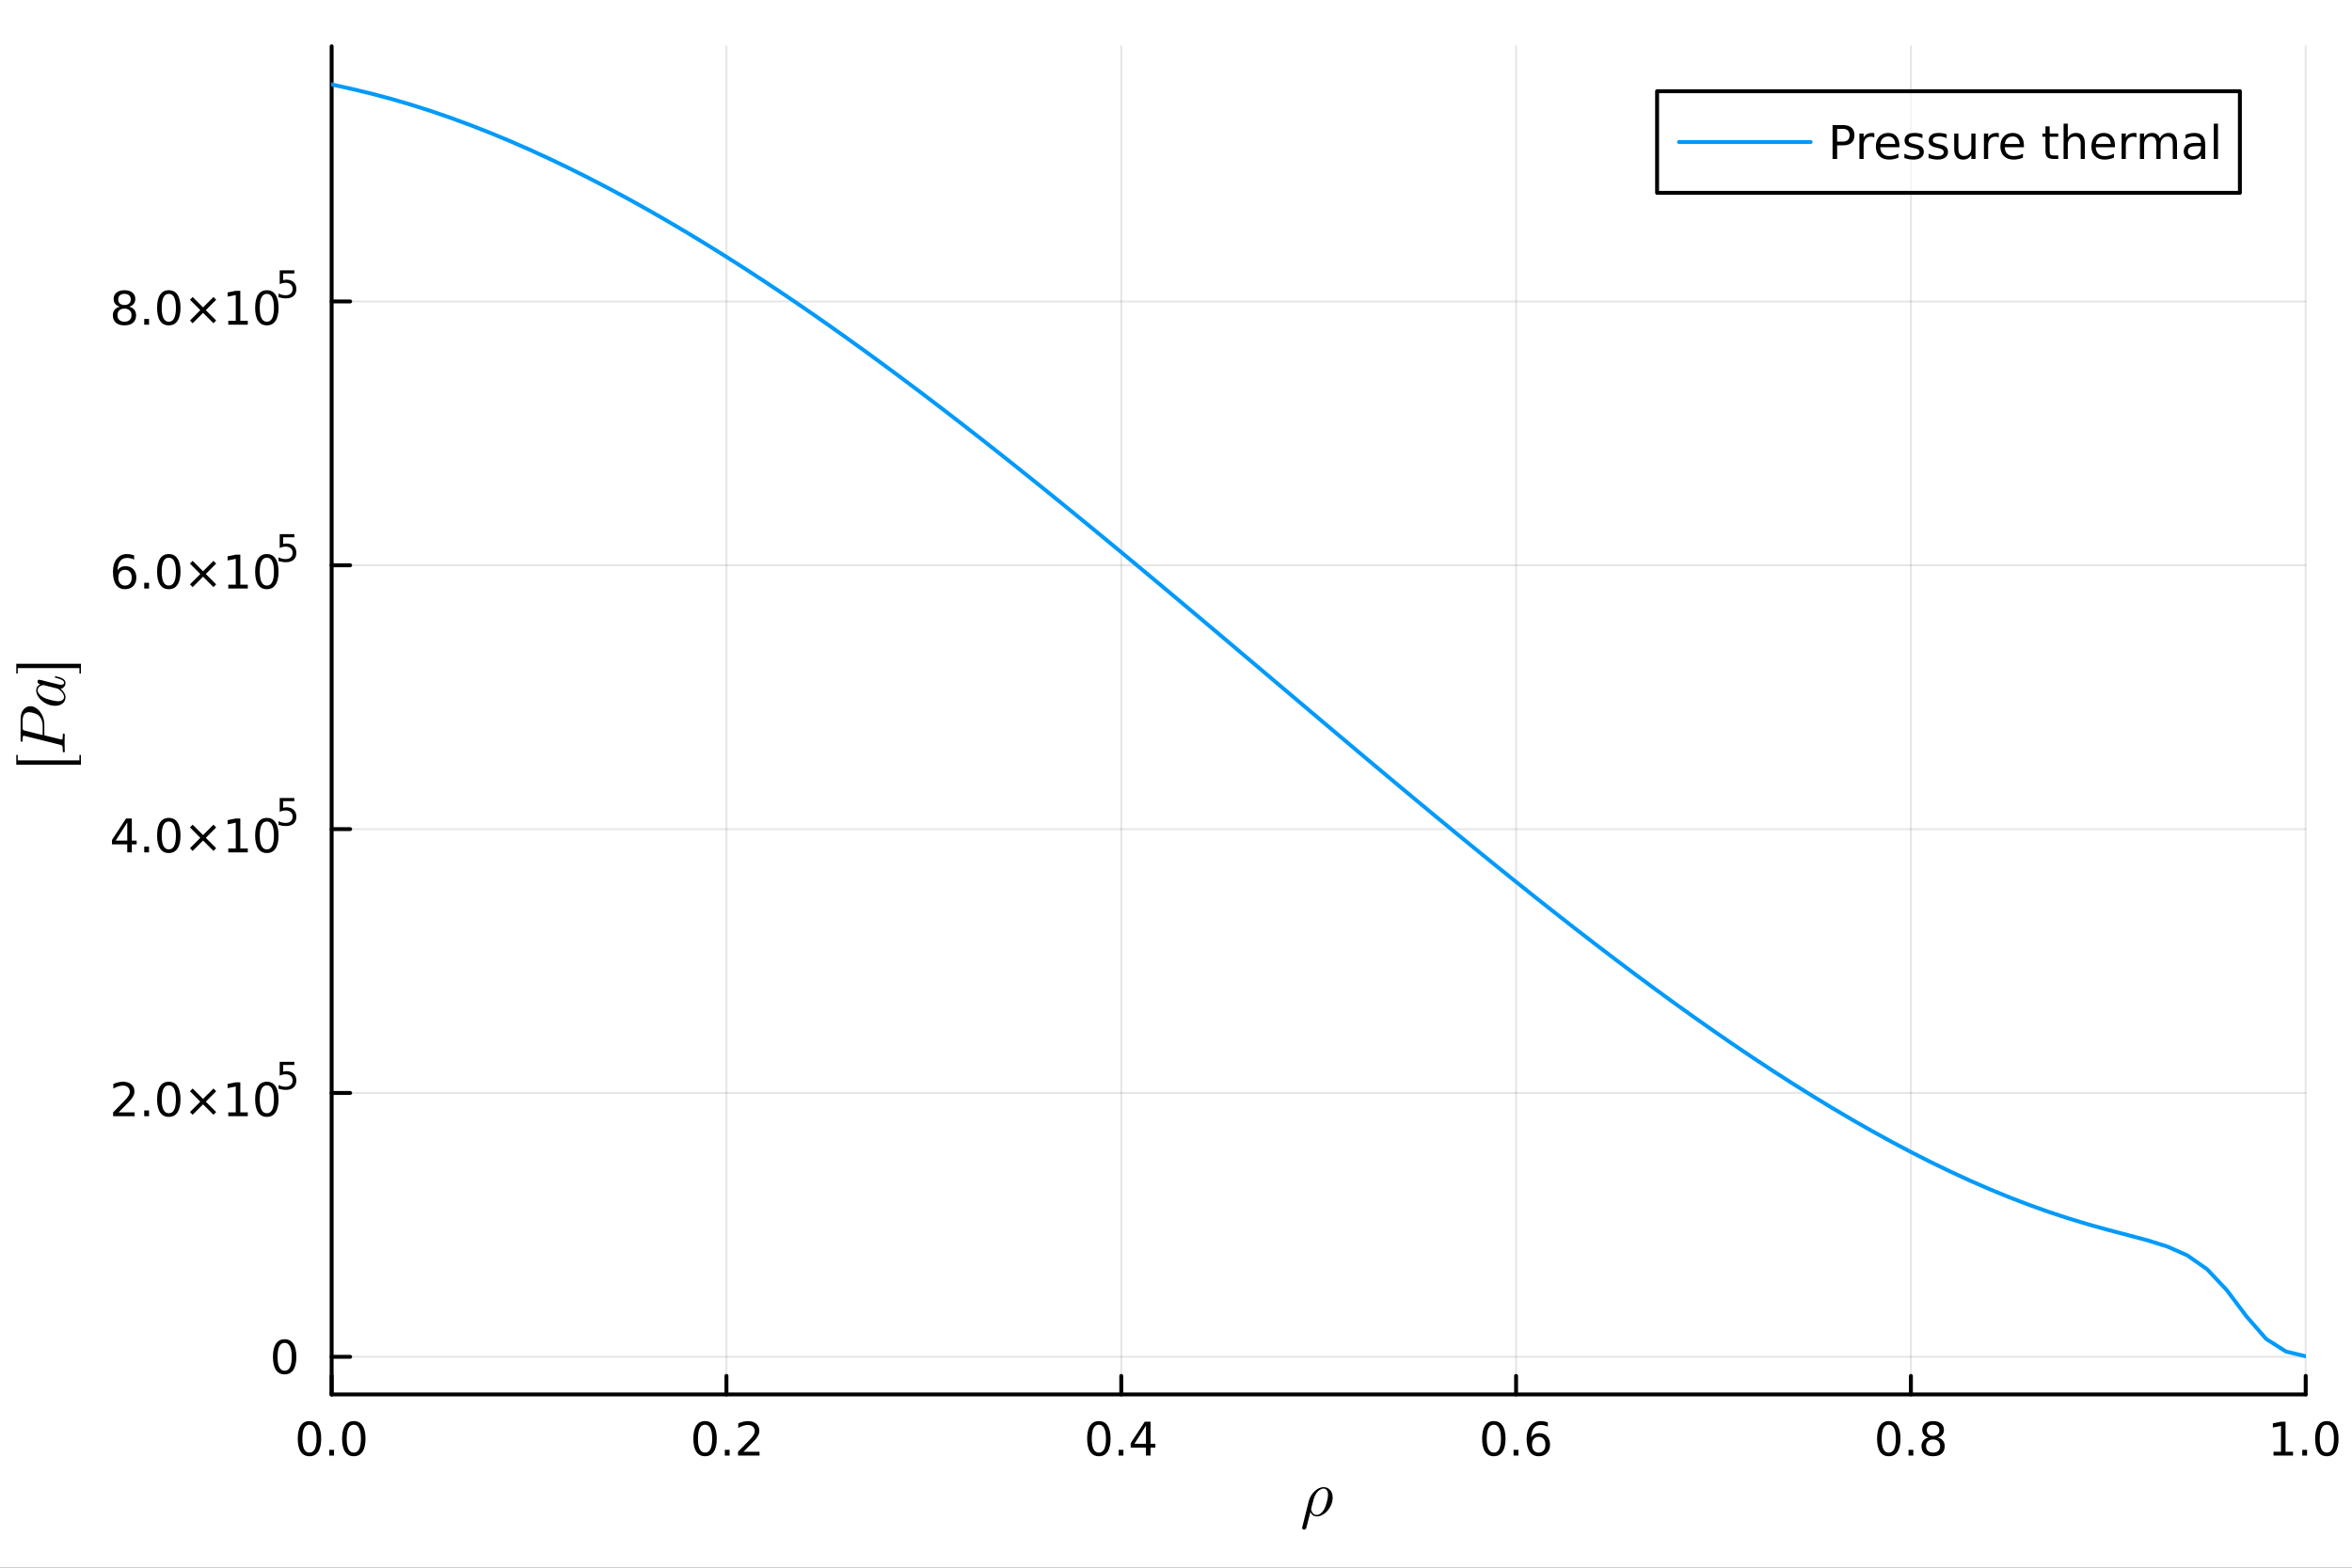 <?xml version="1.0" encoding="utf-8"?>
<svg xmlns="http://www.w3.org/2000/svg" xmlns:xlink="http://www.w3.org/1999/xlink" width="600" height="400" viewBox="0 0 2400 1600">
<rect x="0" y="0" width="2400" height="1600" fill="#333333" stroke="none"/>
<defs>
  <clipPath id="clip050">
    <rect x="0" y="0" width="2400" height="1600"/>
  </clipPath>
</defs>
<path clip-path="url(#clip050)" d="M0 1600 L2400 1600 L2400 0 L0 0  Z" fill="#ffffff" fill-rule="evenodd" fill-opacity="1"/>
<defs>
  <clipPath id="clip051">
    <rect x="480" y="0" width="1681" height="1600"/>
  </clipPath>
</defs>
<path clip-path="url(#clip050)" d="M338.404 1423.18 L2352.76 1423.18 L2352.76 47.244 L338.404 47.244  Z" fill="#ffffff" fill-rule="evenodd" fill-opacity="1"/>
<defs>
  <clipPath id="clip052">
    <rect x="338" y="47" width="2015" height="1377"/>
  </clipPath>
</defs>
<polyline clip-path="url(#clip052)" style="stroke:#000000; stroke-linecap:round; stroke-linejoin:round; stroke-width:2; stroke-opacity:0.1; fill:none" points="338.404,1423.18 338.404,47.244 "/>
<polyline clip-path="url(#clip052)" style="stroke:#000000; stroke-linecap:round; stroke-linejoin:round; stroke-width:2; stroke-opacity:0.1; fill:none" points="741.275,1423.18 741.275,47.244 "/>
<polyline clip-path="url(#clip052)" style="stroke:#000000; stroke-linecap:round; stroke-linejoin:round; stroke-width:2; stroke-opacity:0.1; fill:none" points="1144.15,1423.18 1144.15,47.244 "/>
<polyline clip-path="url(#clip052)" style="stroke:#000000; stroke-linecap:round; stroke-linejoin:round; stroke-width:2; stroke-opacity:0.1; fill:none" points="1547.02,1423.18 1547.02,47.244 "/>
<polyline clip-path="url(#clip052)" style="stroke:#000000; stroke-linecap:round; stroke-linejoin:round; stroke-width:2; stroke-opacity:0.1; fill:none" points="1949.89,1423.18 1949.89,47.244 "/>
<polyline clip-path="url(#clip052)" style="stroke:#000000; stroke-linecap:round; stroke-linejoin:round; stroke-width:2; stroke-opacity:0.1; fill:none" points="2352.76,1423.18 2352.76,47.244 "/>
<polyline clip-path="url(#clip052)" style="stroke:#000000; stroke-linecap:round; stroke-linejoin:round; stroke-width:2; stroke-opacity:0.1; fill:none" points="338.404,1384.76 2352.76,1384.76 "/>
<polyline clip-path="url(#clip052)" style="stroke:#000000; stroke-linecap:round; stroke-linejoin:round; stroke-width:2; stroke-opacity:0.1; fill:none" points="338.404,1115.48 2352.76,1115.48 "/>
<polyline clip-path="url(#clip052)" style="stroke:#000000; stroke-linecap:round; stroke-linejoin:round; stroke-width:2; stroke-opacity:0.1; fill:none" points="338.404,846.209 2352.76,846.209 "/>
<polyline clip-path="url(#clip052)" style="stroke:#000000; stroke-linecap:round; stroke-linejoin:round; stroke-width:2; stroke-opacity:0.1; fill:none" points="338.404,576.936 2352.76,576.936 "/>
<polyline clip-path="url(#clip052)" style="stroke:#000000; stroke-linecap:round; stroke-linejoin:round; stroke-width:2; stroke-opacity:0.1; fill:none" points="338.404,307.663 2352.76,307.663 "/>
<polyline clip-path="url(#clip050)" style="stroke:#000000; stroke-linecap:round; stroke-linejoin:round; stroke-width:4; stroke-opacity:1; fill:none" points="338.404,1423.18 2352.76,1423.18 "/>
<polyline clip-path="url(#clip050)" style="stroke:#000000; stroke-linecap:round; stroke-linejoin:round; stroke-width:4; stroke-opacity:1; fill:none" points="338.404,1423.18 338.404,1404.28 "/>
<polyline clip-path="url(#clip050)" style="stroke:#000000; stroke-linecap:round; stroke-linejoin:round; stroke-width:4; stroke-opacity:1; fill:none" points="741.275,1423.18 741.275,1404.28 "/>
<polyline clip-path="url(#clip050)" style="stroke:#000000; stroke-linecap:round; stroke-linejoin:round; stroke-width:4; stroke-opacity:1; fill:none" points="1144.15,1423.18 1144.15,1404.28 "/>
<polyline clip-path="url(#clip050)" style="stroke:#000000; stroke-linecap:round; stroke-linejoin:round; stroke-width:4; stroke-opacity:1; fill:none" points="1547.02,1423.18 1547.02,1404.28 "/>
<polyline clip-path="url(#clip050)" style="stroke:#000000; stroke-linecap:round; stroke-linejoin:round; stroke-width:4; stroke-opacity:1; fill:none" points="1949.89,1423.18 1949.89,1404.28 "/>
<polyline clip-path="url(#clip050)" style="stroke:#000000; stroke-linecap:round; stroke-linejoin:round; stroke-width:4; stroke-opacity:1; fill:none" points="2352.76,1423.18 2352.76,1404.28 "/>
<path clip-path="url(#clip050)" d="M315.789 1454.1 Q312.178 1454.1 310.349 1457.66 Q308.543 1461.2 308.543 1468.33 Q308.543 1475.44 310.349 1479.01 Q312.178 1482.55 315.789 1482.55 Q319.423 1482.55 321.229 1479.01 Q323.057 1475.44 323.057 1468.33 Q323.057 1461.2 321.229 1457.66 Q319.423 1454.1 315.789 1454.1 M315.789 1450.39 Q321.599 1450.39 324.654 1455 Q327.733 1459.58 327.733 1468.33 Q327.733 1477.06 324.654 1481.67 Q321.599 1486.25 315.789 1486.25 Q309.979 1486.25 306.9 1481.67 Q303.844 1477.06 303.844 1468.33 Q303.844 1459.58 306.9 1455 Q309.979 1450.39 315.789 1450.39 Z" fill="#000000" fill-rule="nonzero" fill-opacity="1" /><path clip-path="url(#clip050)" d="M335.951 1479.7 L340.835 1479.7 L340.835 1485.58 L335.951 1485.58 L335.951 1479.7 Z" fill="#000000" fill-rule="nonzero" fill-opacity="1" /><path clip-path="url(#clip050)" d="M361.02 1454.1 Q357.409 1454.1 355.58 1457.66 Q353.775 1461.2 353.775 1468.33 Q353.775 1475.44 355.58 1479.01 Q357.409 1482.55 361.02 1482.55 Q364.654 1482.55 366.46 1479.01 Q368.289 1475.44 368.289 1468.33 Q368.289 1461.2 366.46 1457.66 Q364.654 1454.1 361.02 1454.1 M361.02 1450.39 Q366.83 1450.39 369.886 1455 Q372.964 1459.58 372.964 1468.33 Q372.964 1477.06 369.886 1481.67 Q366.83 1486.25 361.02 1486.25 Q355.21 1486.25 352.131 1481.67 Q349.076 1477.06 349.076 1468.33 Q349.076 1459.58 352.131 1455 Q355.21 1450.39 361.02 1450.39 Z" fill="#000000" fill-rule="nonzero" fill-opacity="1" /><path clip-path="url(#clip050)" d="M719.458 1454.1 Q715.847 1454.1 714.018 1457.66 Q712.212 1461.2 712.212 1468.33 Q712.212 1475.44 714.018 1479.01 Q715.847 1482.55 719.458 1482.55 Q723.092 1482.55 724.897 1479.01 Q726.726 1475.44 726.726 1468.33 Q726.726 1461.2 724.897 1457.66 Q723.092 1454.1 719.458 1454.1 M719.458 1450.39 Q725.268 1450.39 728.323 1455 Q731.402 1459.58 731.402 1468.33 Q731.402 1477.06 728.323 1481.67 Q725.268 1486.25 719.458 1486.25 Q713.648 1486.25 710.569 1481.67 Q707.513 1477.06 707.513 1468.33 Q707.513 1459.58 710.569 1455 Q713.648 1450.39 719.458 1450.39 Z" fill="#000000" fill-rule="nonzero" fill-opacity="1" /><path clip-path="url(#clip050)" d="M739.62 1479.7 L744.504 1479.7 L744.504 1485.58 L739.62 1485.58 L739.62 1479.7 Z" fill="#000000" fill-rule="nonzero" fill-opacity="1" /><path clip-path="url(#clip050)" d="M758.717 1481.64 L775.036 1481.64 L775.036 1485.58 L753.092 1485.58 L753.092 1481.64 Q755.754 1478.89 760.337 1474.26 Q764.944 1469.61 766.124 1468.27 Q768.369 1465.74 769.249 1464.01 Q770.152 1462.25 770.152 1460.56 Q770.152 1457.8 768.207 1456.07 Q766.286 1454.33 763.184 1454.33 Q760.985 1454.33 758.532 1455.09 Q756.101 1455.86 753.323 1457.41 L753.323 1452.69 Q756.147 1451.55 758.601 1450.97 Q761.055 1450.39 763.092 1450.39 Q768.462 1450.39 771.656 1453.08 Q774.851 1455.77 774.851 1460.26 Q774.851 1462.39 774.041 1464.31 Q773.254 1466.2 771.147 1468.8 Q770.569 1469.47 767.467 1472.69 Q764.365 1475.88 758.717 1481.64 Z" fill="#000000" fill-rule="nonzero" fill-opacity="1" /><path clip-path="url(#clip050)" d="M1121.29 1454.1 Q1117.68 1454.1 1115.85 1457.66 Q1114.04 1461.2 1114.04 1468.33 Q1114.04 1475.44 1115.85 1479.01 Q1117.68 1482.55 1121.29 1482.55 Q1124.92 1482.55 1126.73 1479.01 Q1128.55 1475.44 1128.55 1468.33 Q1128.55 1461.2 1126.73 1457.66 Q1124.92 1454.1 1121.29 1454.1 M1121.29 1450.39 Q1127.1 1450.39 1130.15 1455 Q1133.23 1459.58 1133.23 1468.33 Q1133.23 1477.06 1130.15 1481.67 Q1127.1 1486.25 1121.29 1486.25 Q1115.48 1486.25 1112.4 1481.67 Q1109.34 1477.06 1109.34 1468.33 Q1109.34 1459.58 1112.4 1455 Q1115.48 1450.39 1121.29 1450.39 Z" fill="#000000" fill-rule="nonzero" fill-opacity="1" /><path clip-path="url(#clip050)" d="M1141.45 1479.7 L1146.33 1479.7 L1146.33 1485.58 L1141.45 1485.58 L1141.45 1479.7 Z" fill="#000000" fill-rule="nonzero" fill-opacity="1" /><path clip-path="url(#clip050)" d="M1169.36 1455.09 L1157.56 1473.54 L1169.36 1473.54 L1169.36 1455.09 M1168.14 1451.02 L1174.02 1451.02 L1174.02 1473.54 L1178.95 1473.54 L1178.95 1477.43 L1174.02 1477.43 L1174.02 1485.58 L1169.36 1485.58 L1169.36 1477.43 L1153.76 1477.43 L1153.76 1472.92 L1168.14 1451.02 Z" fill="#000000" fill-rule="nonzero" fill-opacity="1" /><path clip-path="url(#clip050)" d="M1524.32 1454.1 Q1520.71 1454.1 1518.88 1457.66 Q1517.07 1461.2 1517.07 1468.33 Q1517.07 1475.44 1518.88 1479.01 Q1520.71 1482.55 1524.32 1482.55 Q1527.95 1482.55 1529.76 1479.01 Q1531.59 1475.44 1531.59 1468.33 Q1531.59 1461.2 1529.76 1457.66 Q1527.95 1454.1 1524.32 1454.1 M1524.32 1450.39 Q1530.13 1450.39 1533.18 1455 Q1536.26 1459.58 1536.26 1468.33 Q1536.26 1477.06 1533.18 1481.67 Q1530.13 1486.25 1524.32 1486.25 Q1518.51 1486.25 1515.43 1481.67 Q1512.37 1477.06 1512.37 1468.33 Q1512.37 1459.58 1515.43 1455 Q1518.51 1450.39 1524.32 1450.39 Z" fill="#000000" fill-rule="nonzero" fill-opacity="1" /><path clip-path="url(#clip050)" d="M1544.48 1479.7 L1549.36 1479.7 L1549.36 1485.58 L1544.48 1485.58 L1544.48 1479.7 Z" fill="#000000" fill-rule="nonzero" fill-opacity="1" /><path clip-path="url(#clip050)" d="M1570.13 1466.44 Q1566.98 1466.44 1565.13 1468.59 Q1563.3 1470.74 1563.3 1474.49 Q1563.3 1478.22 1565.13 1480.39 Q1566.98 1482.55 1570.13 1482.55 Q1573.28 1482.55 1575.11 1480.39 Q1576.96 1478.22 1576.96 1474.49 Q1576.96 1470.74 1575.11 1468.59 Q1573.28 1466.44 1570.13 1466.44 M1579.41 1451.78 L1579.41 1456.04 Q1577.65 1455.21 1575.85 1454.77 Q1574.06 1454.33 1572.3 1454.33 Q1567.67 1454.33 1565.22 1457.45 Q1562.79 1460.58 1562.44 1466.9 Q1563.81 1464.89 1565.87 1463.82 Q1567.93 1462.73 1570.41 1462.73 Q1575.61 1462.73 1578.62 1465.9 Q1581.66 1469.05 1581.66 1474.49 Q1581.66 1479.82 1578.51 1483.03 Q1575.36 1486.25 1570.13 1486.25 Q1564.13 1486.25 1560.96 1481.67 Q1557.79 1477.06 1557.79 1468.33 Q1557.79 1460.14 1561.68 1455.28 Q1565.57 1450.39 1572.12 1450.39 Q1573.88 1450.39 1575.66 1450.74 Q1577.47 1451.09 1579.41 1451.78 Z" fill="#000000" fill-rule="nonzero" fill-opacity="1" /><path clip-path="url(#clip050)" d="M1927.32 1454.1 Q1923.71 1454.1 1921.88 1457.66 Q1920.07 1461.2 1920.07 1468.33 Q1920.07 1475.44 1921.88 1479.01 Q1923.71 1482.55 1927.32 1482.55 Q1930.95 1482.55 1932.76 1479.01 Q1934.58 1475.44 1934.58 1468.33 Q1934.58 1461.2 1932.76 1457.66 Q1930.95 1454.1 1927.32 1454.1 M1927.32 1450.39 Q1933.13 1450.39 1936.18 1455 Q1939.26 1459.58 1939.26 1468.33 Q1939.26 1477.06 1936.18 1481.67 Q1933.13 1486.25 1927.32 1486.25 Q1921.51 1486.25 1918.43 1481.67 Q1915.37 1477.06 1915.37 1468.33 Q1915.37 1459.58 1918.43 1455 Q1921.51 1450.39 1927.32 1450.39 Z" fill="#000000" fill-rule="nonzero" fill-opacity="1" /><path clip-path="url(#clip050)" d="M1947.48 1479.7 L1952.36 1479.7 L1952.36 1485.58 L1947.48 1485.58 L1947.48 1479.7 Z" fill="#000000" fill-rule="nonzero" fill-opacity="1" /><path clip-path="url(#clip050)" d="M1972.55 1469.17 Q1969.21 1469.17 1967.29 1470.95 Q1965.39 1472.73 1965.39 1475.86 Q1965.39 1478.98 1967.29 1480.77 Q1969.21 1482.55 1972.55 1482.55 Q1975.88 1482.55 1977.8 1480.77 Q1979.72 1478.96 1979.72 1475.86 Q1979.72 1472.73 1977.8 1470.95 Q1975.9 1469.17 1972.55 1469.17 M1967.87 1467.18 Q1964.86 1466.44 1963.17 1464.38 Q1961.51 1462.32 1961.51 1459.35 Q1961.51 1455.21 1964.45 1452.8 Q1967.41 1450.39 1972.55 1450.39 Q1977.71 1450.39 1980.65 1452.8 Q1983.59 1455.21 1983.59 1459.35 Q1983.59 1462.32 1981.9 1464.38 Q1980.23 1466.44 1977.25 1467.18 Q1980.63 1467.96 1982.5 1470.26 Q1984.4 1472.55 1984.4 1475.86 Q1984.4 1480.88 1981.32 1483.57 Q1978.27 1486.25 1972.55 1486.25 Q1966.83 1486.25 1963.75 1483.57 Q1960.7 1480.88 1960.7 1475.86 Q1960.7 1472.55 1962.59 1470.26 Q1964.49 1467.96 1967.87 1467.18 M1966.16 1459.79 Q1966.16 1462.48 1967.83 1463.98 Q1969.52 1465.49 1972.55 1465.49 Q1975.56 1465.49 1977.25 1463.98 Q1978.96 1462.48 1978.96 1459.79 Q1978.96 1457.11 1977.25 1455.6 Q1975.56 1454.1 1972.55 1454.1 Q1969.52 1454.1 1967.83 1455.6 Q1966.16 1457.11 1966.16 1459.79 Z" fill="#000000" fill-rule="nonzero" fill-opacity="1" /><path clip-path="url(#clip050)" d="M2319.91 1481.64 L2327.55 1481.64 L2327.55 1455.28 L2319.24 1456.95 L2319.24 1452.69 L2327.5 1451.02 L2332.18 1451.02 L2332.18 1481.64 L2339.82 1481.64 L2339.82 1485.58 L2319.91 1485.58 L2319.91 1481.64 Z" fill="#000000" fill-rule="nonzero" fill-opacity="1" /><path clip-path="url(#clip050)" d="M2349.26 1479.7 L2354.14 1479.7 L2354.14 1485.58 L2349.26 1485.58 L2349.26 1479.7 Z" fill="#000000" fill-rule="nonzero" fill-opacity="1" /><path clip-path="url(#clip050)" d="M2374.33 1454.1 Q2370.72 1454.1 2368.89 1457.66 Q2367.08 1461.2 2367.08 1468.33 Q2367.08 1475.44 2368.89 1479.01 Q2370.72 1482.55 2374.33 1482.55 Q2377.96 1482.55 2379.77 1479.01 Q2381.6 1475.44 2381.6 1468.33 Q2381.6 1461.2 2379.77 1457.66 Q2377.96 1454.1 2374.33 1454.1 M2374.33 1450.39 Q2380.14 1450.39 2383.2 1455 Q2386.27 1459.58 2386.27 1468.33 Q2386.27 1477.06 2383.2 1481.67 Q2380.14 1486.25 2374.33 1486.25 Q2368.52 1486.25 2365.44 1481.67 Q2362.39 1477.06 2362.39 1468.33 Q2362.39 1459.58 2365.44 1455 Q2368.52 1450.39 2374.33 1450.39 Z" fill="#000000" fill-rule="nonzero" fill-opacity="1" /><path clip-path="url(#clip050)" d="M1359.85 1528.53 Q1359.85 1533.3 1357.4 1537.78 Q1354.99 1542.25 1351.19 1544.96 Q1347.42 1547.66 1343.62 1547.66 Q1339.33 1547.66 1337.11 1543.22 Q1333.09 1559.35 1332.86 1559.77 Q1331.93 1561.16 1330.57 1561.16 Q1329.74 1561.16 1329.22 1560.64 Q1328.71 1560.16 1328.71 1559.39 Q1328.74 1559.13 1328.93 1558.32 L1335.37 1532.4 Q1336.85 1526.38 1341.33 1522.09 Q1345.84 1517.78 1350.67 1517.78 Q1354.5 1517.78 1357.18 1520.64 Q1359.85 1523.51 1359.85 1528.53 M1355.11 1525.7 Q1355.11 1522.48 1353.83 1520.87 Q1352.54 1519.23 1350.54 1519.23 Q1348.71 1519.23 1346.48 1520.71 Q1344.29 1522.19 1342.36 1525.47 Q1341.33 1527.37 1340.59 1529.72 Q1339.85 1532.08 1338.4 1537.87 Q1337.88 1540.19 1337.88 1540.32 Q1337.88 1540.58 1338.01 1541.16 Q1338.17 1541.74 1338.56 1542.64 Q1338.98 1543.51 1339.56 1544.28 Q1340.14 1545.05 1341.2 1545.63 Q1342.26 1546.18 1343.55 1546.18 Q1345.55 1546.18 1347.68 1544.57 Q1349.83 1542.93 1351.41 1539.93 Q1352.73 1537.52 1353.92 1532.98 Q1355.11 1528.4 1355.11 1525.7 Z" fill="#000000" fill-rule="nonzero" fill-opacity="1" /><polyline clip-path="url(#clip050)" style="stroke:#000000; stroke-linecap:round; stroke-linejoin:round; stroke-width:4; stroke-opacity:1; fill:none" points="338.404,1423.18 338.404,47.244 "/>
<polyline clip-path="url(#clip050)" style="stroke:#000000; stroke-linecap:round; stroke-linejoin:round; stroke-width:4; stroke-opacity:1; fill:none" points="338.404,1384.76 357.302,1384.76 "/>
<polyline clip-path="url(#clip050)" style="stroke:#000000; stroke-linecap:round; stroke-linejoin:round; stroke-width:4; stroke-opacity:1; fill:none" points="338.404,1115.48 357.302,1115.48 "/>
<polyline clip-path="url(#clip050)" style="stroke:#000000; stroke-linecap:round; stroke-linejoin:round; stroke-width:4; stroke-opacity:1; fill:none" points="338.404,846.209 357.302,846.209 "/>
<polyline clip-path="url(#clip050)" style="stroke:#000000; stroke-linecap:round; stroke-linejoin:round; stroke-width:4; stroke-opacity:1; fill:none" points="338.404,576.936 357.302,576.936 "/>
<polyline clip-path="url(#clip050)" style="stroke:#000000; stroke-linecap:round; stroke-linejoin:round; stroke-width:4; stroke-opacity:1; fill:none" points="338.404,307.663 357.302,307.663 "/>
<path clip-path="url(#clip050)" d="M290.46 1370.55 Q286.849 1370.55 285.02 1374.12 Q283.215 1377.66 283.215 1384.79 Q283.215 1391.9 285.02 1395.46 Q286.849 1399 290.46 1399 Q294.094 1399 295.9 1395.46 Q297.729 1391.9 297.729 1384.79 Q297.729 1377.66 295.9 1374.12 Q294.094 1370.55 290.46 1370.55 M290.46 1366.85 Q296.27 1366.85 299.326 1371.46 Q302.404 1376.04 302.404 1384.79 Q302.404 1393.52 299.326 1398.12 Q296.27 1402.71 290.46 1402.71 Q284.65 1402.71 281.571 1398.12 Q278.516 1393.52 278.516 1384.79 Q278.516 1376.04 281.571 1371.46 Q284.65 1366.85 290.46 1366.85 Z" fill="#000000" fill-rule="nonzero" fill-opacity="1" /><path clip-path="url(#clip050)" d="M121.043 1135.27 L137.362 1135.27 L137.362 1139.21 L115.418 1139.21 L115.418 1135.27 Q118.08 1132.52 122.663 1127.89 Q127.269 1123.24 128.45 1121.9 Q130.695 1119.37 131.575 1117.64 Q132.478 1115.88 132.478 1114.19 Q132.478 1111.43 130.533 1109.7 Q128.612 1107.96 125.51 1107.96 Q123.311 1107.96 120.857 1108.72 Q118.427 1109.49 115.649 1111.04 L115.649 1106.32 Q118.473 1105.18 120.927 1104.6 Q123.38 1104.03 125.418 1104.03 Q130.788 1104.03 133.982 1106.71 Q137.177 1109.4 137.177 1113.89 Q137.177 1116.02 136.367 1117.94 Q135.579 1119.84 133.473 1122.43 Q132.894 1123.1 129.792 1126.32 Q126.691 1129.51 121.043 1135.27 Z" fill="#000000" fill-rule="nonzero" fill-opacity="1" /><path clip-path="url(#clip050)" d="M147.177 1133.33 L152.061 1133.33 L152.061 1139.21 L147.177 1139.21 L147.177 1133.33 Z" fill="#000000" fill-rule="nonzero" fill-opacity="1" /><path clip-path="url(#clip050)" d="M172.246 1107.73 Q168.635 1107.73 166.806 1111.29 Q165.001 1114.84 165.001 1121.96 Q165.001 1129.07 166.806 1132.64 Q168.635 1136.18 172.246 1136.18 Q175.88 1136.18 177.686 1132.64 Q179.514 1129.07 179.514 1121.96 Q179.514 1114.84 177.686 1111.29 Q175.88 1107.73 172.246 1107.73 M172.246 1104.03 Q178.056 1104.03 181.112 1108.63 Q184.19 1113.21 184.19 1121.96 Q184.19 1130.69 181.112 1135.3 Q178.056 1139.88 172.246 1139.88 Q166.436 1139.88 163.357 1135.3 Q160.302 1130.69 160.302 1121.96 Q160.302 1113.21 163.357 1108.63 Q166.436 1104.03 172.246 1104.03 Z" fill="#000000" fill-rule="nonzero" fill-opacity="1" /><path clip-path="url(#clip050)" d="M220.579 1113.75 L210 1124.37 L220.579 1134.95 L217.824 1137.75 L207.199 1127.13 L196.575 1137.75 L193.843 1134.95 L204.399 1124.37 L193.843 1113.75 L196.575 1110.95 L207.199 1121.57 L217.824 1110.95 L220.579 1113.75 Z" fill="#000000" fill-rule="nonzero" fill-opacity="1" /><path clip-path="url(#clip050)" d="M232.94 1135.27 L240.579 1135.27 L240.579 1108.91 L232.269 1110.58 L232.269 1106.32 L240.533 1104.65 L245.209 1104.65 L245.209 1135.27 L252.847 1135.27 L252.847 1139.21 L232.94 1139.21 L232.94 1135.27 Z" fill="#000000" fill-rule="nonzero" fill-opacity="1" /><path clip-path="url(#clip050)" d="M272.292 1107.73 Q268.681 1107.73 266.852 1111.29 Q265.046 1114.84 265.046 1121.96 Q265.046 1129.07 266.852 1132.64 Q268.681 1136.18 272.292 1136.18 Q275.926 1136.18 277.732 1132.64 Q279.56 1129.07 279.56 1121.96 Q279.56 1114.84 277.732 1111.29 Q275.926 1107.73 272.292 1107.73 M272.292 1104.03 Q278.102 1104.03 281.157 1108.63 Q284.236 1113.21 284.236 1121.96 Q284.236 1130.69 281.157 1135.3 Q278.102 1139.88 272.292 1139.88 Q266.482 1139.88 263.403 1135.3 Q260.347 1130.69 260.347 1121.96 Q260.347 1113.21 263.403 1108.63 Q266.482 1104.03 272.292 1104.03 Z" fill="#000000" fill-rule="nonzero" fill-opacity="1" /><path clip-path="url(#clip050)" d="M285.421 1083.72 L300.336 1083.72 L300.336 1086.92 L288.9 1086.92 L288.9 1093.8 Q289.728 1093.52 290.556 1093.39 Q291.383 1093.24 292.211 1093.24 Q296.913 1093.24 299.658 1095.81 Q302.404 1098.39 302.404 1102.79 Q302.404 1107.32 299.583 1109.84 Q296.762 1112.35 291.628 1112.35 Q289.86 1112.35 288.016 1112.04 Q286.192 1111.74 284.236 1111.14 L284.236 1107.32 Q285.929 1108.25 287.734 1108.7 Q289.54 1109.15 291.552 1109.15 Q294.806 1109.15 296.706 1107.44 Q298.605 1105.72 298.605 1102.79 Q298.605 1099.86 296.706 1098.15 Q294.806 1096.43 291.552 1096.43 Q290.029 1096.43 288.505 1096.77 Q287.001 1097.11 285.421 1097.83 L285.421 1083.72 Z" fill="#000000" fill-rule="nonzero" fill-opacity="1" /><path clip-path="url(#clip050)" d="M129.862 839.451 L118.056 857.9 L129.862 857.9 L129.862 839.451 M128.635 835.377 L134.515 835.377 L134.515 857.9 L139.445 857.9 L139.445 861.789 L134.515 861.789 L134.515 869.937 L129.862 869.937 L129.862 861.789 L114.26 861.789 L114.26 857.275 L128.635 835.377 Z" fill="#000000" fill-rule="nonzero" fill-opacity="1" /><path clip-path="url(#clip050)" d="M147.177 864.057 L152.061 864.057 L152.061 869.937 L147.177 869.937 L147.177 864.057 Z" fill="#000000" fill-rule="nonzero" fill-opacity="1" /><path clip-path="url(#clip050)" d="M172.246 838.456 Q168.635 838.456 166.806 842.02 Q165.001 845.562 165.001 852.692 Q165.001 859.798 166.806 863.363 Q168.635 866.904 172.246 866.904 Q175.88 866.904 177.686 863.363 Q179.514 859.798 179.514 852.692 Q179.514 845.562 177.686 842.02 Q175.88 838.456 172.246 838.456 M172.246 834.752 Q178.056 834.752 181.112 839.358 Q184.19 843.942 184.19 852.692 Q184.19 861.418 181.112 866.025 Q178.056 870.608 172.246 870.608 Q166.436 870.608 163.357 866.025 Q160.302 861.418 160.302 852.692 Q160.302 843.942 163.357 839.358 Q166.436 834.752 172.246 834.752 Z" fill="#000000" fill-rule="nonzero" fill-opacity="1" /><path clip-path="url(#clip050)" d="M220.579 844.474 L210 855.099 L220.579 865.678 L217.824 868.479 L207.199 857.854 L196.575 868.479 L193.843 865.678 L204.399 855.099 L193.843 844.474 L196.575 841.673 L207.199 852.298 L217.824 841.673 L220.579 844.474 Z" fill="#000000" fill-rule="nonzero" fill-opacity="1" /><path clip-path="url(#clip050)" d="M232.94 866.002 L240.579 866.002 L240.579 839.636 L232.269 841.303 L232.269 837.044 L240.533 835.377 L245.209 835.377 L245.209 866.002 L252.847 866.002 L252.847 869.937 L232.94 869.937 L232.94 866.002 Z" fill="#000000" fill-rule="nonzero" fill-opacity="1" /><path clip-path="url(#clip050)" d="M272.292 838.456 Q268.681 838.456 266.852 842.02 Q265.046 845.562 265.046 852.692 Q265.046 859.798 266.852 863.363 Q268.681 866.904 272.292 866.904 Q275.926 866.904 277.732 863.363 Q279.56 859.798 279.56 852.692 Q279.56 845.562 277.732 842.02 Q275.926 838.456 272.292 838.456 M272.292 834.752 Q278.102 834.752 281.157 839.358 Q284.236 843.942 284.236 852.692 Q284.236 861.418 281.157 866.025 Q278.102 870.608 272.292 870.608 Q266.482 870.608 263.403 866.025 Q260.347 861.418 260.347 852.692 Q260.347 843.942 263.403 839.358 Q266.482 834.752 272.292 834.752 Z" fill="#000000" fill-rule="nonzero" fill-opacity="1" /><path clip-path="url(#clip050)" d="M285.421 814.446 L300.336 814.446 L300.336 817.644 L288.9 817.644 L288.9 824.527 Q289.728 824.245 290.556 824.114 Q291.383 823.963 292.211 823.963 Q296.913 823.963 299.658 826.54 Q302.404 829.117 302.404 833.518 Q302.404 838.05 299.583 840.57 Q296.762 843.072 291.628 843.072 Q289.86 843.072 288.016 842.771 Q286.192 842.47 284.236 841.868 L284.236 838.05 Q285.929 838.972 287.734 839.423 Q289.54 839.875 291.552 839.875 Q294.806 839.875 296.706 838.163 Q298.605 836.452 298.605 833.518 Q298.605 830.584 296.706 828.872 Q294.806 827.161 291.552 827.161 Q290.029 827.161 288.505 827.499 Q287.001 827.838 285.421 828.552 L285.421 814.446 Z" fill="#000000" fill-rule="nonzero" fill-opacity="1" /><path clip-path="url(#clip050)" d="M127.593 581.52 Q124.445 581.52 122.593 583.673 Q120.765 585.826 120.765 589.576 Q120.765 593.303 122.593 595.479 Q124.445 597.631 127.593 597.631 Q130.742 597.631 132.57 595.479 Q134.422 593.303 134.422 589.576 Q134.422 585.826 132.57 583.673 Q130.742 581.52 127.593 581.52 M136.876 566.868 L136.876 571.127 Q135.117 570.293 133.311 569.854 Q131.529 569.414 129.769 569.414 Q125.14 569.414 122.686 572.539 Q120.255 575.664 119.908 581.983 Q121.274 579.969 123.334 578.905 Q125.394 577.817 127.871 577.817 Q133.08 577.817 136.089 580.988 Q139.121 584.136 139.121 589.576 Q139.121 594.9 135.973 598.117 Q132.825 601.335 127.593 601.335 Q121.598 601.335 118.427 596.752 Q115.256 592.145 115.256 583.418 Q115.256 575.224 119.144 570.363 Q123.033 565.479 129.584 565.479 Q131.343 565.479 133.126 565.826 Q134.931 566.173 136.876 566.868 Z" fill="#000000" fill-rule="nonzero" fill-opacity="1" /><path clip-path="url(#clip050)" d="M147.177 594.784 L152.061 594.784 L152.061 600.664 L147.177 600.664 L147.177 594.784 Z" fill="#000000" fill-rule="nonzero" fill-opacity="1" /><path clip-path="url(#clip050)" d="M172.246 569.182 Q168.635 569.182 166.806 572.747 Q165.001 576.289 165.001 583.418 Q165.001 590.525 166.806 594.09 Q168.635 597.631 172.246 597.631 Q175.88 597.631 177.686 594.09 Q179.514 590.525 179.514 583.418 Q179.514 576.289 177.686 572.747 Q175.88 569.182 172.246 569.182 M172.246 565.479 Q178.056 565.479 181.112 570.085 Q184.19 574.668 184.19 583.418 Q184.19 592.145 181.112 596.752 Q178.056 601.335 172.246 601.335 Q166.436 601.335 163.357 596.752 Q160.302 592.145 160.302 583.418 Q160.302 574.668 163.357 570.085 Q166.436 565.479 172.246 565.479 Z" fill="#000000" fill-rule="nonzero" fill-opacity="1" /><path clip-path="url(#clip050)" d="M220.579 575.201 L210 585.826 L220.579 596.404 L217.824 599.205 L207.199 588.58 L196.575 599.205 L193.843 596.404 L204.399 585.826 L193.843 575.201 L196.575 572.4 L207.199 583.025 L217.824 572.4 L220.579 575.201 Z" fill="#000000" fill-rule="nonzero" fill-opacity="1" /><path clip-path="url(#clip050)" d="M232.94 596.729 L240.579 596.729 L240.579 570.363 L232.269 572.03 L232.269 567.77 L240.533 566.104 L245.209 566.104 L245.209 596.729 L252.847 596.729 L252.847 600.664 L232.94 600.664 L232.94 596.729 Z" fill="#000000" fill-rule="nonzero" fill-opacity="1" /><path clip-path="url(#clip050)" d="M272.292 569.182 Q268.681 569.182 266.852 572.747 Q265.046 576.289 265.046 583.418 Q265.046 590.525 266.852 594.09 Q268.681 597.631 272.292 597.631 Q275.926 597.631 277.732 594.09 Q279.56 590.525 279.56 583.418 Q279.56 576.289 277.732 572.747 Q275.926 569.182 272.292 569.182 M272.292 565.479 Q278.102 565.479 281.157 570.085 Q284.236 574.668 284.236 583.418 Q284.236 592.145 281.157 596.752 Q278.102 601.335 272.292 601.335 Q266.482 601.335 263.403 596.752 Q260.347 592.145 260.347 583.418 Q260.347 574.668 263.403 570.085 Q266.482 565.479 272.292 565.479 Z" fill="#000000" fill-rule="nonzero" fill-opacity="1" /><path clip-path="url(#clip050)" d="M285.421 545.173 L300.336 545.173 L300.336 548.371 L288.9 548.371 L288.9 555.254 Q289.728 554.972 290.556 554.84 Q291.383 554.69 292.211 554.69 Q296.913 554.69 299.658 557.267 Q302.404 559.843 302.404 564.244 Q302.404 568.777 299.583 571.297 Q296.762 573.799 291.628 573.799 Q289.86 573.799 288.016 573.498 Q286.192 573.197 284.236 572.595 L284.236 568.777 Q285.929 569.699 287.734 570.15 Q289.54 570.601 291.552 570.601 Q294.806 570.601 296.706 568.89 Q298.605 567.178 298.605 564.244 Q298.605 561.31 296.706 559.599 Q294.806 557.887 291.552 557.887 Q290.029 557.887 288.505 558.226 Q287.001 558.564 285.421 559.279 L285.421 545.173 Z" fill="#000000" fill-rule="nonzero" fill-opacity="1" /><path clip-path="url(#clip050)" d="M127.015 314.979 Q123.681 314.979 121.76 316.761 Q119.862 318.543 119.862 321.668 Q119.862 324.793 121.76 326.576 Q123.681 328.358 127.015 328.358 Q130.348 328.358 132.269 326.576 Q134.191 324.77 134.191 321.668 Q134.191 318.543 132.269 316.761 Q130.371 314.979 127.015 314.979 M122.339 312.988 Q119.33 312.247 117.64 310.187 Q115.973 308.127 115.973 305.164 Q115.973 301.02 118.913 298.613 Q121.876 296.205 127.015 296.205 Q132.177 296.205 135.117 298.613 Q138.056 301.02 138.056 305.164 Q138.056 308.127 136.367 310.187 Q134.7 312.247 131.714 312.988 Q135.093 313.775 136.968 316.066 Q138.867 318.358 138.867 321.668 Q138.867 326.691 135.788 329.377 Q132.732 332.062 127.015 332.062 Q121.297 332.062 118.218 329.377 Q115.163 326.691 115.163 321.668 Q115.163 318.358 117.061 316.066 Q118.959 313.775 122.339 312.988 M120.626 305.604 Q120.626 308.289 122.293 309.793 Q123.982 311.298 127.015 311.298 Q130.024 311.298 131.714 309.793 Q133.427 308.289 133.427 305.604 Q133.427 302.918 131.714 301.414 Q130.024 299.909 127.015 299.909 Q123.982 299.909 122.293 301.414 Q120.626 302.918 120.626 305.604 Z" fill="#000000" fill-rule="nonzero" fill-opacity="1" /><path clip-path="url(#clip050)" d="M147.177 325.511 L152.061 325.511 L152.061 331.39 L147.177 331.39 L147.177 325.511 Z" fill="#000000" fill-rule="nonzero" fill-opacity="1" /><path clip-path="url(#clip050)" d="M172.246 299.909 Q168.635 299.909 166.806 303.474 Q165.001 307.016 165.001 314.145 Q165.001 321.252 166.806 324.816 Q168.635 328.358 172.246 328.358 Q175.88 328.358 177.686 324.816 Q179.514 321.252 179.514 314.145 Q179.514 307.016 177.686 303.474 Q175.88 299.909 172.246 299.909 M172.246 296.205 Q178.056 296.205 181.112 300.812 Q184.19 305.395 184.19 314.145 Q184.19 322.872 181.112 327.478 Q178.056 332.062 172.246 332.062 Q166.436 332.062 163.357 327.478 Q160.302 322.872 160.302 314.145 Q160.302 305.395 163.357 300.812 Q166.436 296.205 172.246 296.205 Z" fill="#000000" fill-rule="nonzero" fill-opacity="1" /><path clip-path="url(#clip050)" d="M220.579 305.928 L210 316.553 L220.579 327.131 L217.824 329.932 L207.199 319.307 L196.575 329.932 L193.843 327.131 L204.399 316.553 L193.843 305.928 L196.575 303.127 L207.199 313.752 L217.824 303.127 L220.579 305.928 Z" fill="#000000" fill-rule="nonzero" fill-opacity="1" /><path clip-path="url(#clip050)" d="M232.94 327.455 L240.579 327.455 L240.579 301.09 L232.269 302.756 L232.269 298.497 L240.533 296.83 L245.209 296.83 L245.209 327.455 L252.847 327.455 L252.847 331.39 L232.94 331.39 L232.94 327.455 Z" fill="#000000" fill-rule="nonzero" fill-opacity="1" /><path clip-path="url(#clip050)" d="M272.292 299.909 Q268.681 299.909 266.852 303.474 Q265.046 307.016 265.046 314.145 Q265.046 321.252 266.852 324.816 Q268.681 328.358 272.292 328.358 Q275.926 328.358 277.732 324.816 Q279.56 321.252 279.56 314.145 Q279.56 307.016 277.732 303.474 Q275.926 299.909 272.292 299.909 M272.292 296.205 Q278.102 296.205 281.157 300.812 Q284.236 305.395 284.236 314.145 Q284.236 322.872 281.157 327.478 Q278.102 332.062 272.292 332.062 Q266.482 332.062 263.403 327.478 Q260.347 322.872 260.347 314.145 Q260.347 305.395 263.403 300.812 Q266.482 296.205 272.292 296.205 Z" fill="#000000" fill-rule="nonzero" fill-opacity="1" /><path clip-path="url(#clip050)" d="M285.421 275.9 L300.336 275.9 L300.336 279.097 L288.9 279.097 L288.9 285.981 Q289.728 285.699 290.556 285.567 Q291.383 285.417 292.211 285.417 Q296.913 285.417 299.658 287.993 Q302.404 290.57 302.404 294.971 Q302.404 299.504 299.583 302.024 Q296.762 304.526 291.628 304.526 Q289.86 304.526 288.016 304.225 Q286.192 303.924 284.236 303.322 L284.236 299.504 Q285.929 300.425 287.734 300.877 Q289.54 301.328 291.552 301.328 Q294.806 301.328 296.706 299.617 Q298.605 297.905 298.605 294.971 Q298.605 292.037 296.706 290.326 Q294.806 288.614 291.552 288.614 Q290.029 288.614 288.505 288.953 Q287.001 289.291 285.421 290.006 L285.421 275.9 Z" fill="#000000" fill-rule="nonzero" fill-opacity="1" /><path clip-path="url(#clip050)" d="M82.573 780.455 L16.616 780.455 L16.616 770.503 L18.13 770.503 L18.13 776.043 L81.06 776.043 L81.06 770.503 L82.573 770.503 L82.573 780.455 Z" fill="#000000" fill-rule="nonzero" fill-opacity="1" /><path clip-path="url(#clip050)" d="M30.98 720.764 Q34.587 720.764 37.904 723.437 Q41.221 726.078 43.25 730.393 Q45.247 734.677 45.247 739.282 L45.247 750.49 L61.736 754.58 Q61.833 754.612 62.252 754.709 Q62.638 754.805 62.864 754.805 Q63.669 754.805 63.862 753.807 Q64.055 752.776 64.055 750.49 Q64.055 749.008 64.313 748.783 Q64.474 748.654 64.764 748.654 Q65.215 748.654 65.537 748.783 Q65.826 748.912 65.923 749.169 Q66.02 749.395 66.052 749.556 Q66.084 749.717 66.084 749.974 Q66.084 750.651 66.02 752.1 Q65.955 753.517 65.955 754.258 L65.891 758.477 L66.084 766.85 Q66.084 767.849 65.279 767.849 Q64.667 767.849 64.409 767.591 Q64.12 767.333 64.087 767.043 Q64.055 766.754 64.055 766.013 Q64.055 764.403 63.959 763.436 Q63.862 762.47 63.733 761.858 Q63.572 761.214 63.121 760.892 Q62.67 760.538 62.284 760.377 Q61.865 760.216 60.931 759.99 L25.505 751.166 Q24.442 750.908 24.281 750.908 Q23.733 750.908 23.54 751.23 Q23.315 751.52 23.218 752.358 Q23.089 753.968 23.089 755.192 Q23.089 755.997 23.057 756.319 Q23.025 756.609 22.864 756.866 Q22.671 757.092 22.284 757.092 Q21.672 757.092 21.415 756.834 Q21.125 756.544 21.093 756.222 Q21.028 755.9 21.028 755.127 L21.028 733.743 Q21.028 727.591 23.959 724.177 Q26.89 720.764 30.98 720.764 M29.402 726.883 Q23.089 726.883 23.089 735.868 L23.089 742.181 Q23.089 744.274 23.476 744.789 Q23.83 745.305 25.601 745.755 L43.54 750.232 L43.54 740.925 Q43.54 734.677 40.03 730.78 Q38.419 729.008 35.07 727.946 Q31.72 726.883 29.402 726.883 Z" fill="#000000" fill-rule="nonzero" fill-opacity="1" /><path clip-path="url(#clip050)" d="M56.648 690.152 Q60.802 691.021 63.186 692.149 Q66.825 693.952 66.825 697.012 Q66.825 699.331 65.408 700.973 Q63.991 702.616 61.865 703.002 Q66.825 707.221 66.825 711.601 Q66.825 715.466 63.894 717.913 Q60.931 720.361 56.261 720.361 Q51.559 720.361 47.05 718.042 Q42.542 715.691 39.74 711.987 Q36.938 708.284 36.938 704.484 Q36.938 700.458 41.157 698.397 Q39.997 698.236 39.128 697.495 Q38.258 696.754 38.258 695.627 Q38.258 694.757 38.741 694.242 Q39.192 693.727 40.03 693.727 Q40.448 693.727 42.284 694.178 L51.495 696.561 L57.453 698.01 Q59.643 698.558 60.448 698.719 Q61.253 698.847 62.316 698.847 Q65.343 698.847 65.343 696.883 Q65.343 695.917 64.731 695.144 Q64.12 694.371 62.831 693.759 Q61.543 693.147 60.352 692.761 Q59.128 692.374 57.195 691.859 Q56.422 691.698 56.229 691.569 Q56.004 691.408 56.004 690.957 Q56.004 690.152 56.648 690.152 M44.184 699.202 Q43.894 699.202 43.089 699.427 Q42.284 699.653 41.157 700.168 Q40.03 700.683 39.224 701.81 Q38.387 702.905 38.387 704.387 Q38.387 706.384 40.094 708.477 Q41.801 710.538 44.699 712.052 Q47.018 713.211 51.881 714.467 Q56.744 715.691 59.16 715.691 Q60.641 715.691 61.962 715.369 Q63.25 715.015 64.313 714.016 Q65.343 713.018 65.343 711.472 Q65.343 707.704 60.673 704 Q59.868 703.292 59.546 703.131 Q59.192 702.938 58.226 702.68 L45.311 699.395 Q44.345 699.202 44.184 699.202 Z" fill="#000000" fill-rule="nonzero" fill-opacity="1" /><path clip-path="url(#clip050)" d="M81.06 687.399 L81.06 681.86 L18.13 681.86 L18.13 687.399 L16.616 687.399 L16.616 677.447 L82.573 677.447 L82.573 687.399 L81.06 687.399 Z" fill="#000000" fill-rule="nonzero" fill-opacity="1" /><polyline clip-path="url(#clip052)" style="stroke:#009af9; stroke-linecap:round; stroke-linejoin:round; stroke-width:4; stroke-opacity:1; fill:none" points="338.404,86.186 358.548,90.675 378.691,95.485 398.835,100.833 418.978,106.719 439.122,113.131 459.265,120.051 479.409,127.464 499.553,135.354 519.696,143.704 539.84,152.502 559.983,161.732 580.127,171.381 600.27,181.436 620.414,191.884 640.557,202.713 660.701,213.911 680.844,225.465 700.988,237.365 721.131,249.597 741.275,262.151 761.418,275.016 781.562,288.18 801.705,301.631 821.849,315.359 841.992,329.352 862.136,343.6 882.279,358.092 902.423,372.816 922.566,387.761 942.71,402.917 962.853,418.272 982.997,433.815 1003.14,449.536 1023.28,465.424 1043.43,481.466 1063.57,497.654 1083.71,513.974 1103.86,530.417 1124,546.97 1144.15,563.624 1164.29,580.366 1184.43,597.186 1204.58,614.072 1224.72,631.013 1244.86,647.997 1265.01,665.013 1285.15,682.05 1305.29,699.095 1325.44,716.139 1345.58,733.167 1365.72,750.17 1385.87,767.135 1406.01,784.051 1426.15,800.905 1446.3,817.685 1466.44,834.379 1486.58,850.976 1506.73,867.462 1526.87,883.826 1547.02,900.055 1567.16,916.135 1587.3,932.056 1607.45,947.803 1627.59,963.364 1647.73,978.726 1667.88,993.875 1688.02,1008.8 1708.16,1023.48 1728.31,1037.91 1748.45,1052.07 1768.59,1065.96 1788.74,1079.54 1808.88,1092.82 1829.02,1105.77 1849.17,1118.37 1869.31,1130.63 1889.46,1142.51 1909.6,1154 1929.74,1165.08 1949.89,1175.75 1970.03,1185.97 1990.17,1195.73 2010.32,1205.02 2030.46,1213.8 2050.6,1222.08 2070.75,1229.81 2090.89,1236.99 2111.03,1243.62 2131.18,1249.71 2151.32,1255.31 2171.46,1260.6 2191.61,1265.98 2211.75,1272.31 2231.89,1281.23 2252.04,1295.32 2272.18,1316.66 2292.33,1343.54 2312.47,1366.58 2332.61,1379.37 2352.76,1384.24 "/>
<path clip-path="url(#clip050)" d="M1690.91 196.789 L2285.61 196.789 L2285.61 93.109 L1690.91 93.109  Z" fill="#ffffff" fill-rule="evenodd" fill-opacity="0.6"/>
<polyline clip-path="url(#clip050)" style="stroke:#000000; stroke-linecap:round; stroke-linejoin:round; stroke-width:4; stroke-opacity:1; fill:none" points="1690.91,196.789 2285.61,196.789 2285.61,93.109 1690.91,93.109 1690.91,196.789 "/>
<polyline clip-path="url(#clip050)" style="stroke:#009af9; stroke-linecap:round; stroke-linejoin:round; stroke-width:4; stroke-opacity:1; fill:none" points="1713.3,144.949 1847.59,144.949 "/>
<path clip-path="url(#clip050)" d="M1874.64 131.511 L1874.64 144.497 L1880.52 144.497 Q1883.79 144.497 1885.57 142.807 Q1887.35 141.118 1887.35 137.993 Q1887.35 134.891 1885.57 133.201 Q1883.79 131.511 1880.52 131.511 L1874.64 131.511 M1869.97 127.669 L1880.52 127.669 Q1886.33 127.669 1889.3 130.307 Q1892.28 132.923 1892.28 137.993 Q1892.28 143.108 1889.3 145.724 Q1886.33 148.34 1880.52 148.34 L1874.64 148.34 L1874.64 162.229 L1869.97 162.229 L1869.97 127.669 Z" fill="#000000" fill-rule="nonzero" fill-opacity="1" /><path clip-path="url(#clip050)" d="M1912.56 140.284 Q1911.84 139.868 1910.99 139.682 Q1910.15 139.474 1909.13 139.474 Q1905.52 139.474 1903.58 141.835 Q1901.66 144.173 1901.66 148.571 L1901.66 162.229 L1897.37 162.229 L1897.37 136.303 L1901.66 136.303 L1901.66 140.331 Q1903 137.969 1905.15 136.835 Q1907.31 135.678 1910.38 135.678 Q1910.82 135.678 1911.36 135.747 Q1911.89 135.794 1912.54 135.909 L1912.56 140.284 Z" fill="#000000" fill-rule="nonzero" fill-opacity="1" /><path clip-path="url(#clip050)" d="M1938.16 148.201 L1938.16 150.284 L1918.58 150.284 Q1918.86 154.682 1921.22 156.997 Q1923.6 159.289 1927.84 159.289 Q1930.29 159.289 1932.58 158.687 Q1934.9 158.085 1937.17 156.881 L1937.17 160.909 Q1934.87 161.881 1932.47 162.391 Q1930.06 162.9 1927.58 162.9 Q1921.38 162.9 1917.74 159.289 Q1914.13 155.678 1914.13 149.52 Q1914.13 143.155 1917.56 139.428 Q1921.01 135.678 1926.84 135.678 Q1932.07 135.678 1935.11 139.057 Q1938.16 142.414 1938.16 148.201 M1933.9 146.951 Q1933.86 143.456 1931.93 141.372 Q1930.04 139.289 1926.89 139.289 Q1923.32 139.289 1921.17 141.303 Q1919.04 143.317 1918.72 146.974 L1933.9 146.951 Z" fill="#000000" fill-rule="nonzero" fill-opacity="1" /><path clip-path="url(#clip050)" d="M1961.68 137.067 L1961.68 141.094 Q1959.87 140.169 1957.93 139.706 Q1955.99 139.243 1953.9 139.243 Q1950.73 139.243 1949.13 140.215 Q1947.56 141.187 1947.56 143.131 Q1947.56 144.613 1948.69 145.469 Q1949.83 146.303 1953.25 147.067 L1954.71 147.391 Q1959.25 148.363 1961.15 150.145 Q1963.07 151.905 1963.07 155.076 Q1963.07 158.687 1960.2 160.793 Q1957.35 162.9 1952.35 162.9 Q1950.27 162.9 1948 162.483 Q1945.75 162.09 1943.25 161.28 L1943.25 156.881 Q1945.62 158.108 1947.91 158.733 Q1950.2 159.335 1952.44 159.335 Q1955.45 159.335 1957.07 158.317 Q1958.69 157.275 1958.69 155.4 Q1958.69 153.664 1957.51 152.738 Q1956.36 151.812 1952.4 150.956 L1950.92 150.608 Q1946.96 149.775 1945.2 148.062 Q1943.44 146.326 1943.44 143.317 Q1943.44 139.659 1946.03 137.669 Q1948.62 135.678 1953.39 135.678 Q1955.75 135.678 1957.84 136.025 Q1959.92 136.372 1961.68 137.067 Z" fill="#000000" fill-rule="nonzero" fill-opacity="1" /><path clip-path="url(#clip050)" d="M1986.38 137.067 L1986.38 141.094 Q1984.57 140.169 1982.63 139.706 Q1980.68 139.243 1978.6 139.243 Q1975.43 139.243 1973.83 140.215 Q1972.26 141.187 1972.26 143.131 Q1972.26 144.613 1973.39 145.469 Q1974.53 146.303 1977.95 147.067 L1979.41 147.391 Q1983.95 148.363 1985.85 150.145 Q1987.77 151.905 1987.77 155.076 Q1987.77 158.687 1984.9 160.793 Q1982.05 162.9 1977.05 162.9 Q1974.97 162.9 1972.7 162.483 Q1970.45 162.09 1967.95 161.28 L1967.95 156.881 Q1970.31 158.108 1972.61 158.733 Q1974.9 159.335 1977.14 159.335 Q1980.15 159.335 1981.77 158.317 Q1983.39 157.275 1983.39 155.4 Q1983.39 153.664 1982.21 152.738 Q1981.05 151.812 1977.1 150.956 L1975.61 150.608 Q1971.66 149.775 1969.9 148.062 Q1968.14 146.326 1968.14 143.317 Q1968.14 139.659 1970.73 137.669 Q1973.32 135.678 1978.09 135.678 Q1980.45 135.678 1982.54 136.025 Q1984.62 136.372 1986.38 137.067 Z" fill="#000000" fill-rule="nonzero" fill-opacity="1" /><path clip-path="url(#clip050)" d="M1994.11 151.997 L1994.11 136.303 L1998.37 136.303 L1998.37 151.835 Q1998.37 155.516 1999.8 157.368 Q2001.24 159.196 2004.11 159.196 Q2007.56 159.196 2009.55 156.997 Q2011.56 154.798 2011.56 151.002 L2011.56 136.303 L2015.82 136.303 L2015.82 162.229 L2011.56 162.229 L2011.56 158.247 Q2010.01 160.608 2007.95 161.766 Q2005.92 162.9 2003.21 162.9 Q1998.74 162.9 1996.43 160.122 Q1994.11 157.344 1994.11 151.997 M2004.83 135.678 L2004.83 135.678 Z" fill="#000000" fill-rule="nonzero" fill-opacity="1" /><path clip-path="url(#clip050)" d="M2039.62 140.284 Q2038.9 139.868 2038.05 139.682 Q2037.21 139.474 2036.19 139.474 Q2032.58 139.474 2030.64 141.835 Q2028.72 144.173 2028.72 148.571 L2028.72 162.229 L2024.43 162.229 L2024.43 136.303 L2028.72 136.303 L2028.72 140.331 Q2030.06 137.969 2032.21 136.835 Q2034.36 135.678 2037.44 135.678 Q2037.88 135.678 2038.42 135.747 Q2038.95 135.794 2039.6 135.909 L2039.62 140.284 Z" fill="#000000" fill-rule="nonzero" fill-opacity="1" /><path clip-path="url(#clip050)" d="M2065.22 148.201 L2065.22 150.284 L2045.64 150.284 Q2045.92 154.682 2048.28 156.997 Q2050.66 159.289 2054.9 159.289 Q2057.35 159.289 2059.64 158.687 Q2061.96 158.085 2064.23 156.881 L2064.23 160.909 Q2061.93 161.881 2059.53 162.391 Q2057.12 162.9 2054.64 162.9 Q2048.44 162.9 2044.8 159.289 Q2041.19 155.678 2041.19 149.52 Q2041.19 143.155 2044.62 139.428 Q2048.07 135.678 2053.9 135.678 Q2059.13 135.678 2062.17 139.057 Q2065.22 142.414 2065.22 148.201 M2060.96 146.951 Q2060.92 143.456 2058.99 141.372 Q2057.1 139.289 2053.95 139.289 Q2050.38 139.289 2048.23 141.303 Q2046.1 143.317 2045.78 146.974 L2060.96 146.951 Z" fill="#000000" fill-rule="nonzero" fill-opacity="1" /><path clip-path="url(#clip050)" d="M2091.49 128.942 L2091.49 136.303 L2100.27 136.303 L2100.27 139.613 L2091.49 139.613 L2091.49 153.687 Q2091.49 156.858 2092.35 157.761 Q2093.23 158.664 2095.89 158.664 L2100.27 158.664 L2100.27 162.229 L2095.89 162.229 Q2090.96 162.229 2089.09 160.4 Q2087.21 158.548 2087.21 153.687 L2087.21 139.613 L2084.09 139.613 L2084.09 136.303 L2087.21 136.303 L2087.21 128.942 L2091.49 128.942 Z" fill="#000000" fill-rule="nonzero" fill-opacity="1" /><path clip-path="url(#clip050)" d="M2127.42 146.581 L2127.42 162.229 L2123.16 162.229 L2123.16 146.719 Q2123.16 143.039 2121.73 141.21 Q2120.29 139.382 2117.42 139.382 Q2113.97 139.382 2111.98 141.581 Q2109.99 143.78 2109.99 147.576 L2109.99 162.229 L2105.71 162.229 L2105.71 126.21 L2109.99 126.21 L2109.99 140.331 Q2111.52 137.993 2113.58 136.835 Q2115.66 135.678 2118.37 135.678 Q2122.84 135.678 2125.13 138.456 Q2127.42 141.21 2127.42 146.581 Z" fill="#000000" fill-rule="nonzero" fill-opacity="1" /><path clip-path="url(#clip050)" d="M2158.09 148.201 L2158.09 150.284 L2138.51 150.284 Q2138.79 154.682 2141.15 156.997 Q2143.53 159.289 2147.77 159.289 Q2150.22 159.289 2152.51 158.687 Q2154.83 158.085 2157.1 156.881 L2157.1 160.909 Q2154.8 161.881 2152.4 162.391 Q2149.99 162.9 2147.51 162.9 Q2141.31 162.9 2137.67 159.289 Q2134.06 155.678 2134.06 149.52 Q2134.06 143.155 2137.49 139.428 Q2140.94 135.678 2146.77 135.678 Q2152 135.678 2155.04 139.057 Q2158.09 142.414 2158.09 148.201 M2153.83 146.951 Q2153.79 143.456 2151.86 141.372 Q2149.97 139.289 2146.82 139.289 Q2143.25 139.289 2141.1 141.303 Q2138.97 143.317 2138.65 146.974 L2153.83 146.951 Z" fill="#000000" fill-rule="nonzero" fill-opacity="1" /><path clip-path="url(#clip050)" d="M2180.1 140.284 Q2179.39 139.868 2178.53 139.682 Q2177.7 139.474 2176.68 139.474 Q2173.07 139.474 2171.12 141.835 Q2169.2 144.173 2169.2 148.571 L2169.2 162.229 L2164.92 162.229 L2164.92 136.303 L2169.2 136.303 L2169.2 140.331 Q2170.54 137.969 2172.7 136.835 Q2174.85 135.678 2177.93 135.678 Q2178.37 135.678 2178.9 135.747 Q2179.43 135.794 2180.08 135.909 L2180.1 140.284 Z" fill="#000000" fill-rule="nonzero" fill-opacity="1" /><path clip-path="url(#clip050)" d="M2203.92 141.28 Q2205.52 138.409 2207.74 137.044 Q2209.97 135.678 2212.97 135.678 Q2217.03 135.678 2219.22 138.525 Q2221.42 141.349 2221.42 146.581 L2221.42 162.229 L2217.14 162.229 L2217.14 146.719 Q2217.14 142.993 2215.82 141.187 Q2214.5 139.382 2211.79 139.382 Q2208.48 139.382 2206.56 141.581 Q2204.64 143.78 2204.64 147.576 L2204.64 162.229 L2200.36 162.229 L2200.36 146.719 Q2200.36 142.969 2199.04 141.187 Q2197.72 139.382 2194.97 139.382 Q2191.7 139.382 2189.78 141.604 Q2187.86 143.803 2187.86 147.576 L2187.86 162.229 L2183.58 162.229 L2183.58 136.303 L2187.86 136.303 L2187.86 140.331 Q2189.32 137.946 2191.35 136.812 Q2193.39 135.678 2196.19 135.678 Q2199.02 135.678 2200.98 137.113 Q2202.97 138.548 2203.92 141.28 Z" fill="#000000" fill-rule="nonzero" fill-opacity="1" /><path clip-path="url(#clip050)" d="M2241.7 149.196 Q2236.54 149.196 2234.55 150.377 Q2232.56 151.557 2232.56 154.405 Q2232.56 156.673 2234.04 158.016 Q2235.54 159.335 2238.11 159.335 Q2241.66 159.335 2243.78 156.835 Q2245.94 154.312 2245.94 150.145 L2245.94 149.196 L2241.7 149.196 M2250.2 147.437 L2250.2 162.229 L2245.94 162.229 L2245.94 158.293 Q2244.48 160.655 2242.3 161.789 Q2240.13 162.9 2236.98 162.9 Q2233 162.9 2230.64 160.678 Q2228.3 158.432 2228.3 154.682 Q2228.3 150.307 2231.22 148.085 Q2234.16 145.863 2239.97 145.863 L2245.94 145.863 L2245.94 145.446 Q2245.94 142.507 2243.99 140.909 Q2242.07 139.289 2238.58 139.289 Q2236.35 139.289 2234.25 139.821 Q2232.14 140.354 2230.2 141.419 L2230.2 137.483 Q2232.53 136.581 2234.73 136.141 Q2236.93 135.678 2239.02 135.678 Q2244.64 135.678 2247.42 138.594 Q2250.2 141.511 2250.2 147.437 Z" fill="#000000" fill-rule="nonzero" fill-opacity="1" /><path clip-path="url(#clip050)" d="M2258.97 126.21 L2263.23 126.21 L2263.23 162.229 L2258.97 162.229 L2258.97 126.21 Z" fill="#000000" fill-rule="nonzero" fill-opacity="1" /></svg>
